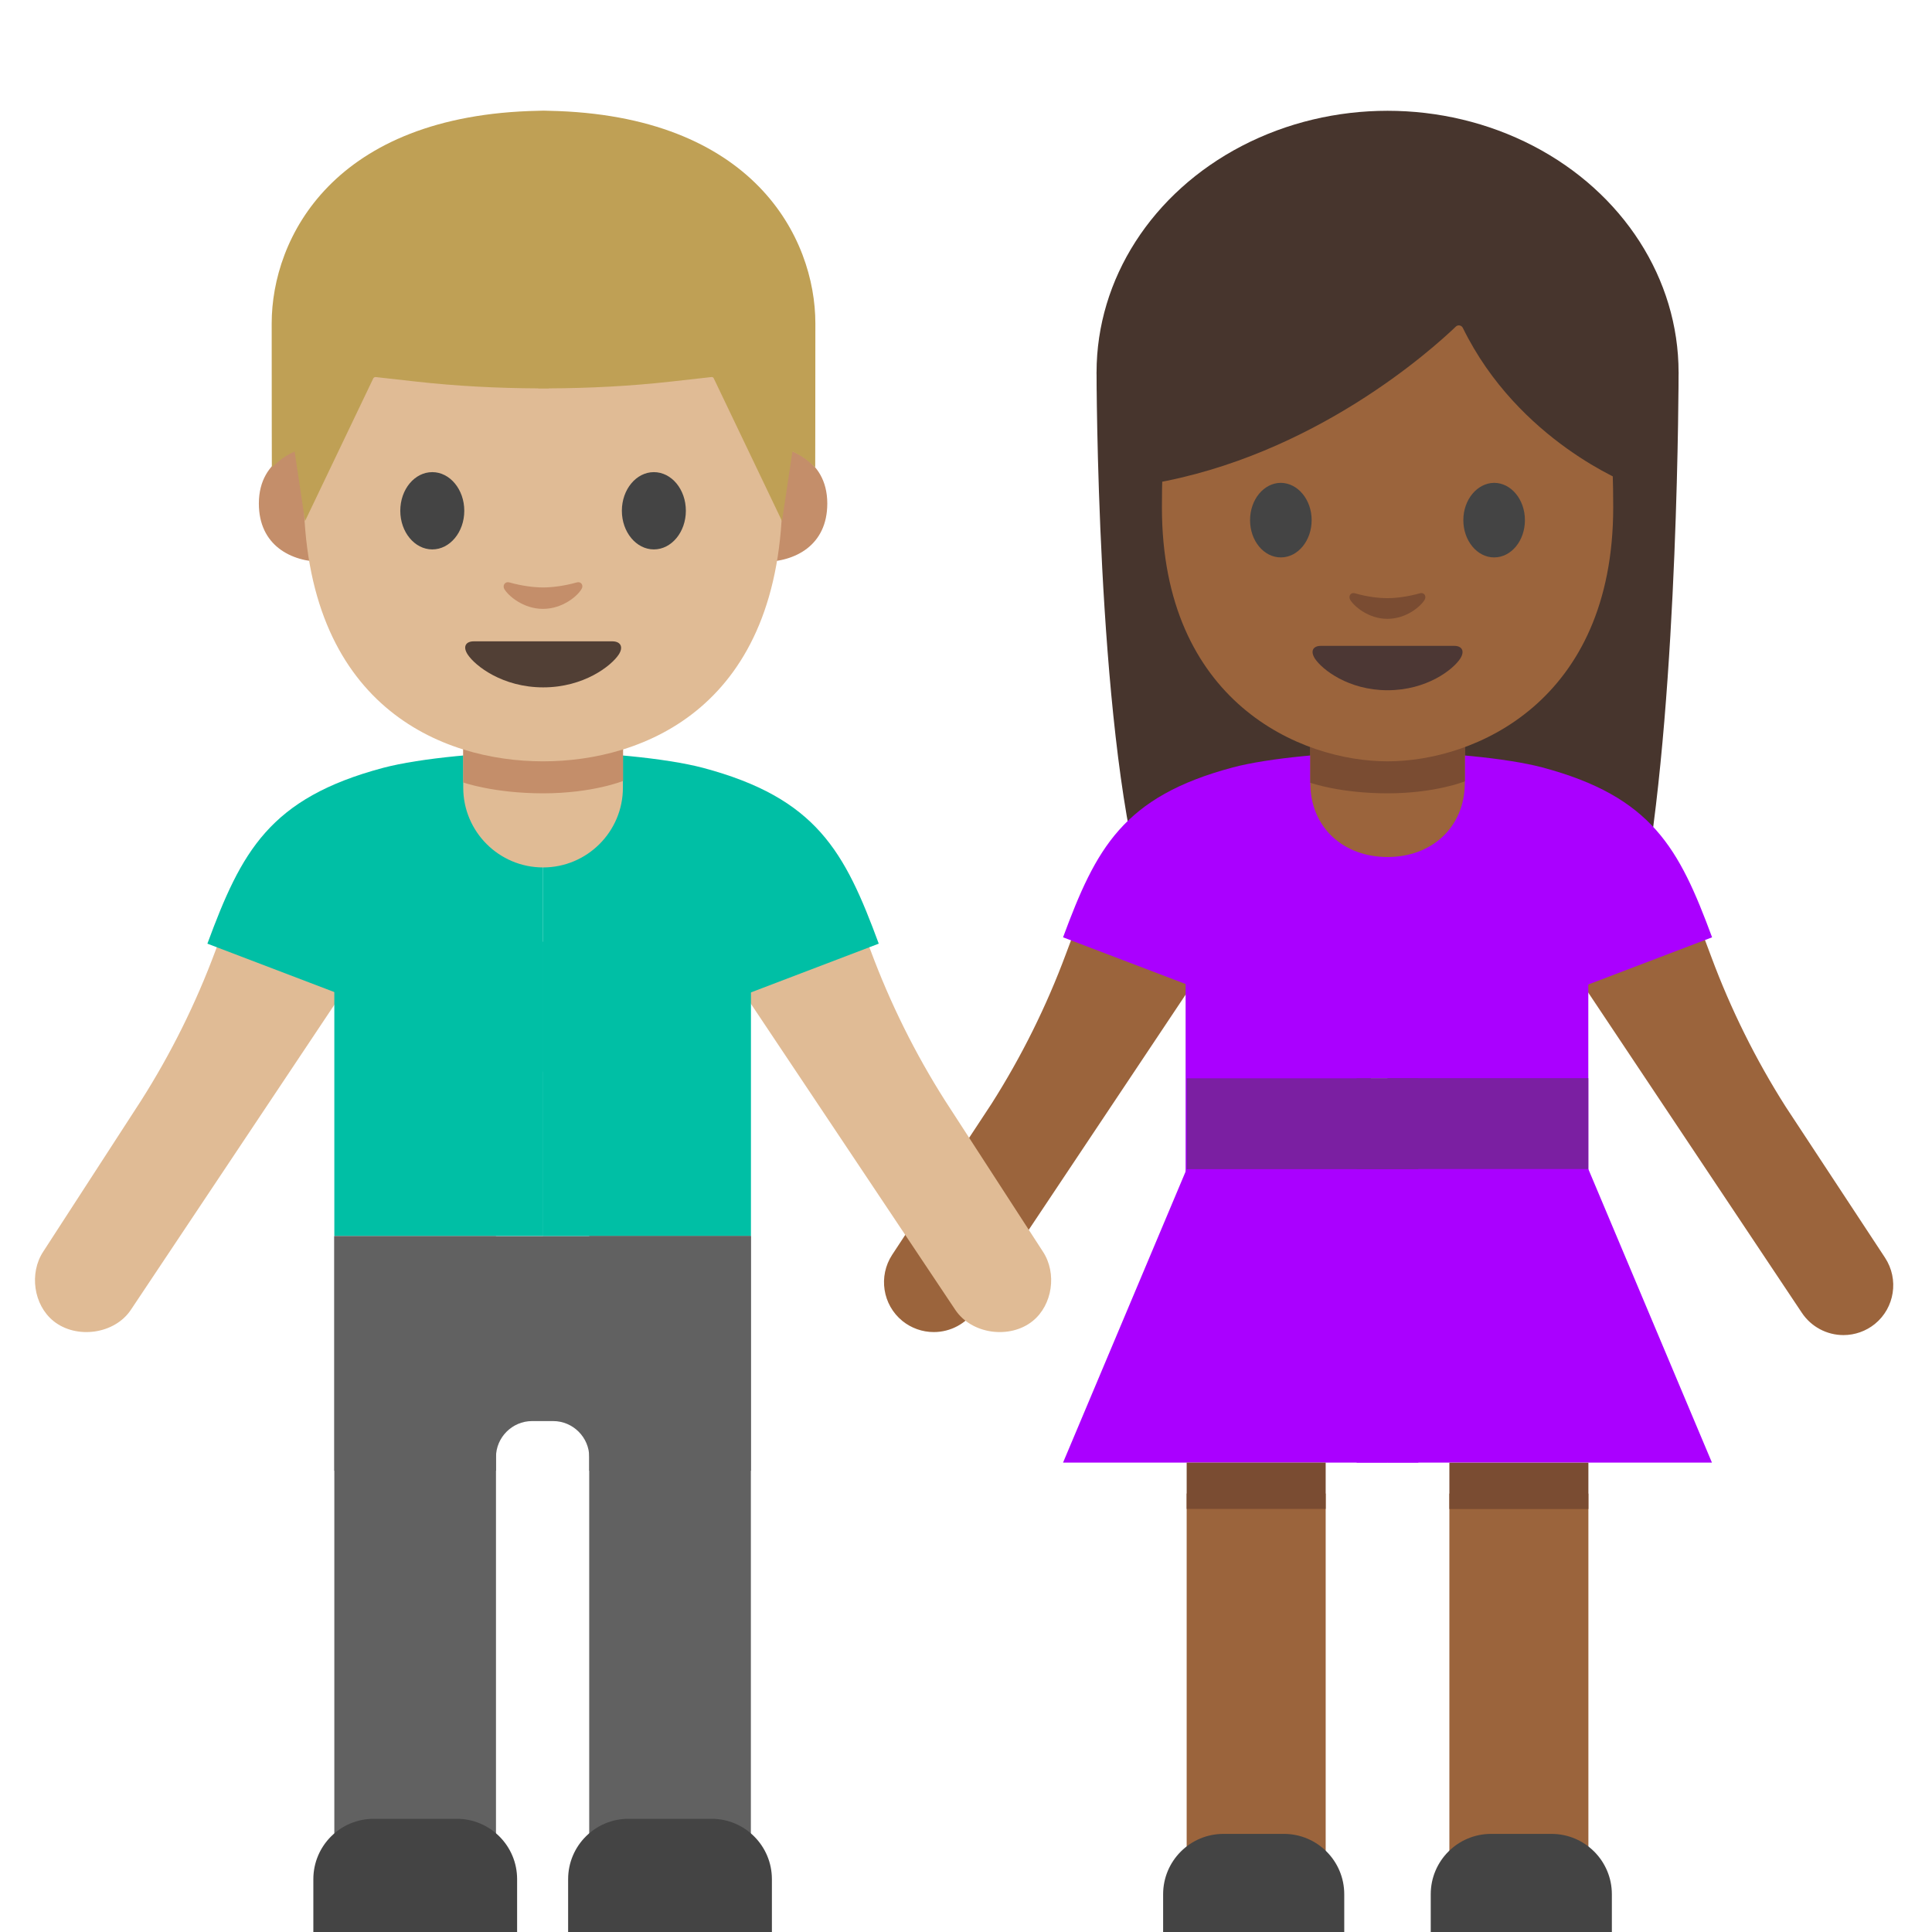 <?xml version='1.0' encoding='UTF-8'?>
<svg xmlns="http://www.w3.org/2000/svg" xmlns:xlink="http://www.w3.org/1999/xlink" xmlns:serif="http://www.serif.com/" viewBox="0 0 128 128" version="1.1" xml:space="preserve" style="fill-rule:evenodd;clip-rule:evenodd;stroke-linejoin:round;stroke-miterlimit:1.414;">
    <g>
        <path d="M72.65,24.67C72.65,24.67 72.65,47.86 75.64,58.64C77.11,63.95 78.95,67.3 83.36,63.99L100.46,63.82C104.86,67.18 108.02,63.96 108.97,58.5C111.21,45.62 111.21,24.67 111.21,24.67L72.65,24.67Z" style="fill:#47352d;fill-rule:nonzero;"/>
        <ellipse cx="91.93" cy="24.67" rx="19.28" ry="17.33" style="fill:#47352d;"/>
        <path d="M112.72,61.64L113.38,63.4C114.67,66.87 116.32,70.2 118.31,73.33L124.89,83.33C125.82,84.75 125.53,86.65 124.21,87.72C123.622,88.194 122.889,88.453 122.133,88.453C121.028,88.453 119.993,87.899 119.38,86.98L103.63,63.37L103.31,59.29L112.72,61.64ZM71.28,61.44L70.62,63.2C69.33,66.67 67.68,70 65.69,73.13L59.11,83.13C58.18,84.55 58.47,86.45 59.79,87.52C60.378,87.994 61.111,88.253 61.867,88.253C62.972,88.253 64.007,87.699 64.62,86.78L80.37,63.17L80.69,59.09L71.28,61.44Z" style="fill:#9b643c;fill-rule:nonzero;"/>
        <path d="M91.93,49.82C88.43,49.81 84.03,50.22 81.69,50.84C74.4,52.78 72.61,56.21 70.43,62.1L91.93,70.29L91.93,49.82Z" style="fill:rgb(170,0,255);fill-rule:nonzero;"/>
        <rect x="88.66" y="55.66" width="5.31" height="15.77" style="fill:rgb(170,0,255);fill-rule:nonzero;"/>
        <rect x="78.55" y="61.97" width="12.28" height="17.4" style="fill:rgb(170,0,255);fill-rule:nonzero;"/>
        <path d="M78.62,77.45L70.43,96.9L91.93,96.9L91.93,77.45L78.62,77.45Z" style="fill:rgb(170,0,255);fill-rule:nonzero;"/>
        <rect x="78.62" y="98.95" width="9.21" height="28.66" style="fill:#9b643c;fill-rule:nonzero;"/>
        <rect x="78.62" y="96.9" width="9.21" height="3.07" style="fill:#7a4c32;fill-rule:nonzero;"/>
        <path d="M89.06,128L77.06,128L77.06,125.5C77.06,123.29 78.85,121.5 81.06,121.5L85.06,121.5C87.27,121.5 89.06,123.29 89.06,125.5L89.06,128Z" style="fill:rgb(68,68,68);fill-rule:nonzero;"/>
        <path d="M91.93,49.82C95.43,49.81 99.83,50.22 102.17,50.84C109.46,52.78 111.25,56.21 113.43,62.1L91.93,70.29L91.93,49.82Z" style="fill:rgb(170,0,255);fill-rule:nonzero;"/>
        <rect x="91.92" y="61.978" width="13.31" height="17.4" style="fill:rgb(170,0,255);fill-rule:nonzero;"/>
        <path d="M105.23,77.45L113.42,96.9L91.93,96.9L91.93,77.45L105.23,77.45Z" style="fill:rgb(170,0,255);fill-rule:nonzero;"/>
        <rect x="96.025" y="98.953" width="9.21" height="28.66" style="fill:#9b643c;fill-rule:nonzero;"/>
        <rect x="96.025" y="96.907" width="9.21" height="3.07" style="fill:#7a4c32;fill-rule:nonzero;"/>
        <path d="M94.79,128L106.79,128L106.79,125.5C106.79,123.29 105,121.5 102.79,121.5L98.79,121.5C96.58,121.5 94.79,123.29 94.79,125.5L94.79,128Z" style="fill:rgb(68,68,68);fill-rule:nonzero;"/>
        <path d="M91.93,56.78C88.99,56.78 86.81,54.81 86.81,51.87L86.81,46.75L97.05,46.75L97.05,51.87C97.04,54.8 94.87,56.78 91.93,56.78Z" style="fill:#9b643c;fill-rule:nonzero;"/>
        <path d="M97.04,51.77C97.04,51.77 95.09,52.56 91.93,52.56C88.77,52.56 86.81,51.86 86.81,51.86L86.81,46.84C86.81,45.5 87.7,44.04 89.04,44.04L94.83,44.04C96.17,44.04 97.05,45.4 97.05,46.74L97.05,51.77L97.04,51.77Z" style="fill:#7a4c32;fill-rule:nonzero;"/>
        <rect x="89.88" y="76.43" width="4.09" height="20.47" style="fill:rgb(170,0,255);fill-rule:nonzero;"/>
        <g>
            <rect x="78.62" y="71.44" width="13.31" height="6.02" style="fill:rgb(123,31,162);fill-rule:nonzero;"/>
            <rect x="91.92" y="71.43" width="13.31" height="6.02" style="fill:rgb(123,31,162);fill-rule:nonzero;"/>
            <rect x="89.88" y="71.44" width="4.09" height="6.02" style="fill:rgb(123,31,162);fill-rule:nonzero;"/>
        </g>
        <path d="M91.93,11.51C80.08,11.51 76.98,20.7 76.98,33.6C76.98,46.51 86.17,50.44 91.93,50.44C97.69,50.44 106.88,46.5 106.88,33.6C106.88,20.7 103.78,11.51 91.93,11.51Z" style="fill:#9b643c;fill-rule:nonzero;"/>
        <path d="M96.45,21.64C94.87,23.15 87.05,30.21 76.26,32.05L76.26,17.59C76.26,17.59 80.92,8.35 92.09,8.35C103.26,8.35 107.92,17.82 107.92,17.82L107.92,32.05C107.92,32.05 100.6,29.24 96.92,21.73C96.874,21.625 96.769,21.557 96.654,21.557C96.578,21.557 96.504,21.587 96.45,21.64Z" style="fill:#47352d;fill-rule:nonzero;"/>
        <path d="M86.9,34.46C86.9,35.82 85.99,36.93 84.86,36.93C83.73,36.93 82.82,35.83 82.82,34.46C82.82,33.09 83.74,31.99 84.86,31.99C85.98,32 86.9,33.1 86.9,34.46M96.95,34.46C96.95,35.82 97.86,36.93 98.99,36.93C100.12,36.93 101.03,35.83 101.03,34.46C101.03,33.09 100.11,31.99 98.99,31.99C97.87,32 96.95,33.1 96.95,34.46" style="fill:rgb(68,68,68);fill-rule:nonzero;"/>
        <path d="M96.35,42.79L91.93,42.79L87.51,42.79C87,42.79 86.79,43.13 87.12,43.64C87.59,44.35 89.33,45.73 91.93,45.73C94.53,45.73 96.27,44.36 96.74,43.64C97.07,43.13 96.85,42.79 96.35,42.79Z" style="fill:rgb(76,55,52);fill-rule:nonzero;"/>
        <path d="M94.06,39.31C93.31,39.52 92.53,39.63 91.92,39.63C91.31,39.63 90.54,39.53 89.78,39.31C89.46,39.22 89.33,39.52 89.45,39.73C89.69,40.15 90.65,41 91.92,41C93.19,41 94.15,40.15 94.39,39.73C94.51,39.52 94.38,39.22 94.06,39.31Z" style="fill:#7a4c32;fill-rule:nonzero;"/>
    </g>
    <g>
        <path d="M14.93,61.24L14.27,63C12.98,66.47 11.33,69.8 9.34,72.93L2.86,82.93C1.93,84.35 2.22,86.45 3.54,87.52C5.05,88.74 7.59,88.4 8.67,86.78L24.42,63.17L24.74,59.09L14.93,61.24Z" style="fill:#e0bb95;fill-rule:nonzero;"/>
        <path d="M35.98,49.81C32.36,49.8 27.81,50.23 25.39,50.87C17.84,52.88 15.99,56.43 13.74,62.52L35.98,71L35.98,49.81Z" style="fill:#00bfa5;fill-rule:nonzero;"/>
        <path d="M57.03,61.24L57.69,63C58.98,66.47 60.63,69.8 62.62,72.93L69.1,82.93C70.03,84.35 69.74,86.45 68.42,87.52C66.91,88.74 64.37,88.4 63.29,86.78L47.53,63.18L47.21,59.1L57.03,61.24Z" style="fill:#e0bb95;fill-rule:nonzero;"/>
        <path d="M35.98,49.81C39.6,49.8 44.15,50.23 46.57,50.87C54.12,52.88 55.97,56.43 58.22,62.52L35.98,71L35.98,49.81Z" style="fill:#00bfa5;fill-rule:nonzero;"/>
        <rect x="22.15" y="62.39" width="13.84" height="19.5" style="fill:#00bfa5;fill-rule:nonzero;"/>
        <rect x="22.15" y="81.9" width="10.71" height="45.72" style="fill:rgb(97,97,97);fill-rule:nonzero;"/>
        <path d="M34.26,128L20.76,128L20.76,124.5C20.76,122.29 22.55,120.5 24.76,120.5L30.26,120.5C32.47,120.5 34.26,122.29 34.26,124.5L34.26,128Z" style="fill:rgb(68,68,68);fill-rule:nonzero;"/>
        <rect x="35.982" y="62.397" width="13.77" height="19.5" style="fill:#00bfa5;fill-rule:nonzero;"/>
        <rect x="39.037" y="81.887" width="10.71" height="45.72" style="fill:rgb(97,97,97);fill-rule:nonzero;"/>
        <path d="M37.64,128L51.14,128L51.14,124.5C51.14,122.29 49.35,120.5 47.14,120.5L41.64,120.5C39.43,120.5 37.64,122.29 37.64,124.5L37.64,128Z" style="fill:rgb(68,68,68);fill-rule:nonzero;"/>
        <path d="M35.98,57.47C33.06,57.47 30.69,55.1 30.69,52.18L30.69,47.66L41.27,47.66L41.27,52.18C41.27,55.1 38.9,57.47 35.98,57.47Z" style="fill:#e0bb95;fill-rule:nonzero;"/>
        <path d="M41.28,51.74C41.28,51.74 39.26,52.56 35.99,52.56C32.72,52.56 30.69,51.84 30.69,51.84L30.69,46.65C30.69,45.26 31.61,43.76 33,43.76L38.98,43.76C40.37,43.76 41.28,45.17 41.28,46.56L41.28,51.74Z" style="fill:#c48e6a;fill-rule:nonzero;"/>
        <g>
            <path d="M51.89,29.71C51.89,29.71 54.81,30.22 54.81,33.36C54.81,36.13 52.68,37.23 50.55,37.23L50.55,29.72L51.89,29.72L51.89,29.71ZM20.07,29.71C20.07,29.71 17.15,30.22 17.15,33.36C17.15,36.13 19.28,37.23 21.41,37.23L21.41,29.72L20.07,29.72L20.07,29.71Z" style="fill:#c48e6a;fill-rule:nonzero;"/>
            <path d="M35.98,9.13C23.41,9.13 20.12,18.88 20.12,32.57C20.12,46.77 29.25,50.44 35.98,50.44C42.62,50.44 51.84,46.87 51.84,32.57C51.85,18.88 48.56,9.13 35.98,9.13Z" style="fill:#e0bb95;fill-rule:nonzero;"/>
            <path d="M30.76,33.84C30.76,35.25 29.81,36.4 28.64,36.4C27.47,36.4 26.52,35.25 26.52,33.84C26.52,32.42 27.47,31.28 28.64,31.28C29.81,31.28 30.76,32.43 30.76,33.84M41.2,33.84C41.2,35.25 42.15,36.4 43.32,36.4C44.49,36.4 45.44,35.25 45.44,33.84C45.44,32.42 44.49,31.28 43.32,31.28C42.15,31.28 41.2,32.43 41.2,33.84" style="fill:rgb(68,68,68);fill-rule:nonzero;"/>
            <path d="M40.57,42.49L35.98,42.49L31.39,42.49C30.86,42.49 30.64,42.84 30.99,43.37C31.48,44.11 33.29,45.54 35.99,45.54C38.69,45.54 40.5,44.11 40.99,43.37C41.33,42.85 41.1,42.49 40.57,42.49Z" style="fill:rgb(81,63,53);fill-rule:nonzero;"/>
            <path d="M38.2,38.59C37.42,38.81 36.61,38.92 35.98,38.92C35.35,38.92 34.54,38.81 33.76,38.59C33.43,38.5 33.29,38.81 33.41,39.02C33.66,39.46 34.66,40.34 35.97,40.34C37.29,40.34 38.29,39.46 38.53,39.02C38.67,38.81 38.53,38.5 38.2,38.59Z" style="fill:#c48e6a;fill-rule:nonzero;"/>
            <path d="M36.36,7.34C36.36,7.34 36.11,7.33 36.01,7.33C35.9,7.33 35.66,7.34 35.66,7.34C22.09,7.61 18,15.77 18,21.43C18,26.93 18.01,30.97 18.01,30.97C18.01,30.97 18.23,30.75 18.62,30.44C19.04,30.11 19.52,29.92 19.52,29.92L20.21,34.52L24.73,25.07C24.76,25.01 24.82,24.98 24.88,24.98L27.56,25.28C30.25,25.58 32.96,25.72 35.66,25.73L35.66,25.74L36.36,25.74L36.36,25.73C39.07,25.72 41.77,25.58 44.46,25.28L47.14,24.98C47.2,24.97 47.27,25.01 47.29,25.07L51.81,34.52L52.5,29.92C52.5,29.92 52.97,30.11 53.4,30.44C53.8,30.75 54.01,30.97 54.01,30.97C54.01,30.97 54.02,26.93 54.02,21.43C54.02,15.77 49.93,7.61 36.36,7.34Z" style="fill:#bfa055;fill-rule:nonzero;"/>
        </g>
        <path d="M49.75,81.9L22.15,81.9L22.15,97.44L32.86,97.44L32.86,96.54C32.86,95.229 33.939,94.15 35.25,94.15L36.65,94.15C37.961,94.15 39.04,95.229 39.04,96.54L39.04,97.44L49.75,97.44L49.75,81.9Z" style="fill:rgb(97,97,97);fill-rule:nonzero;"/>
    </g>
</svg>

